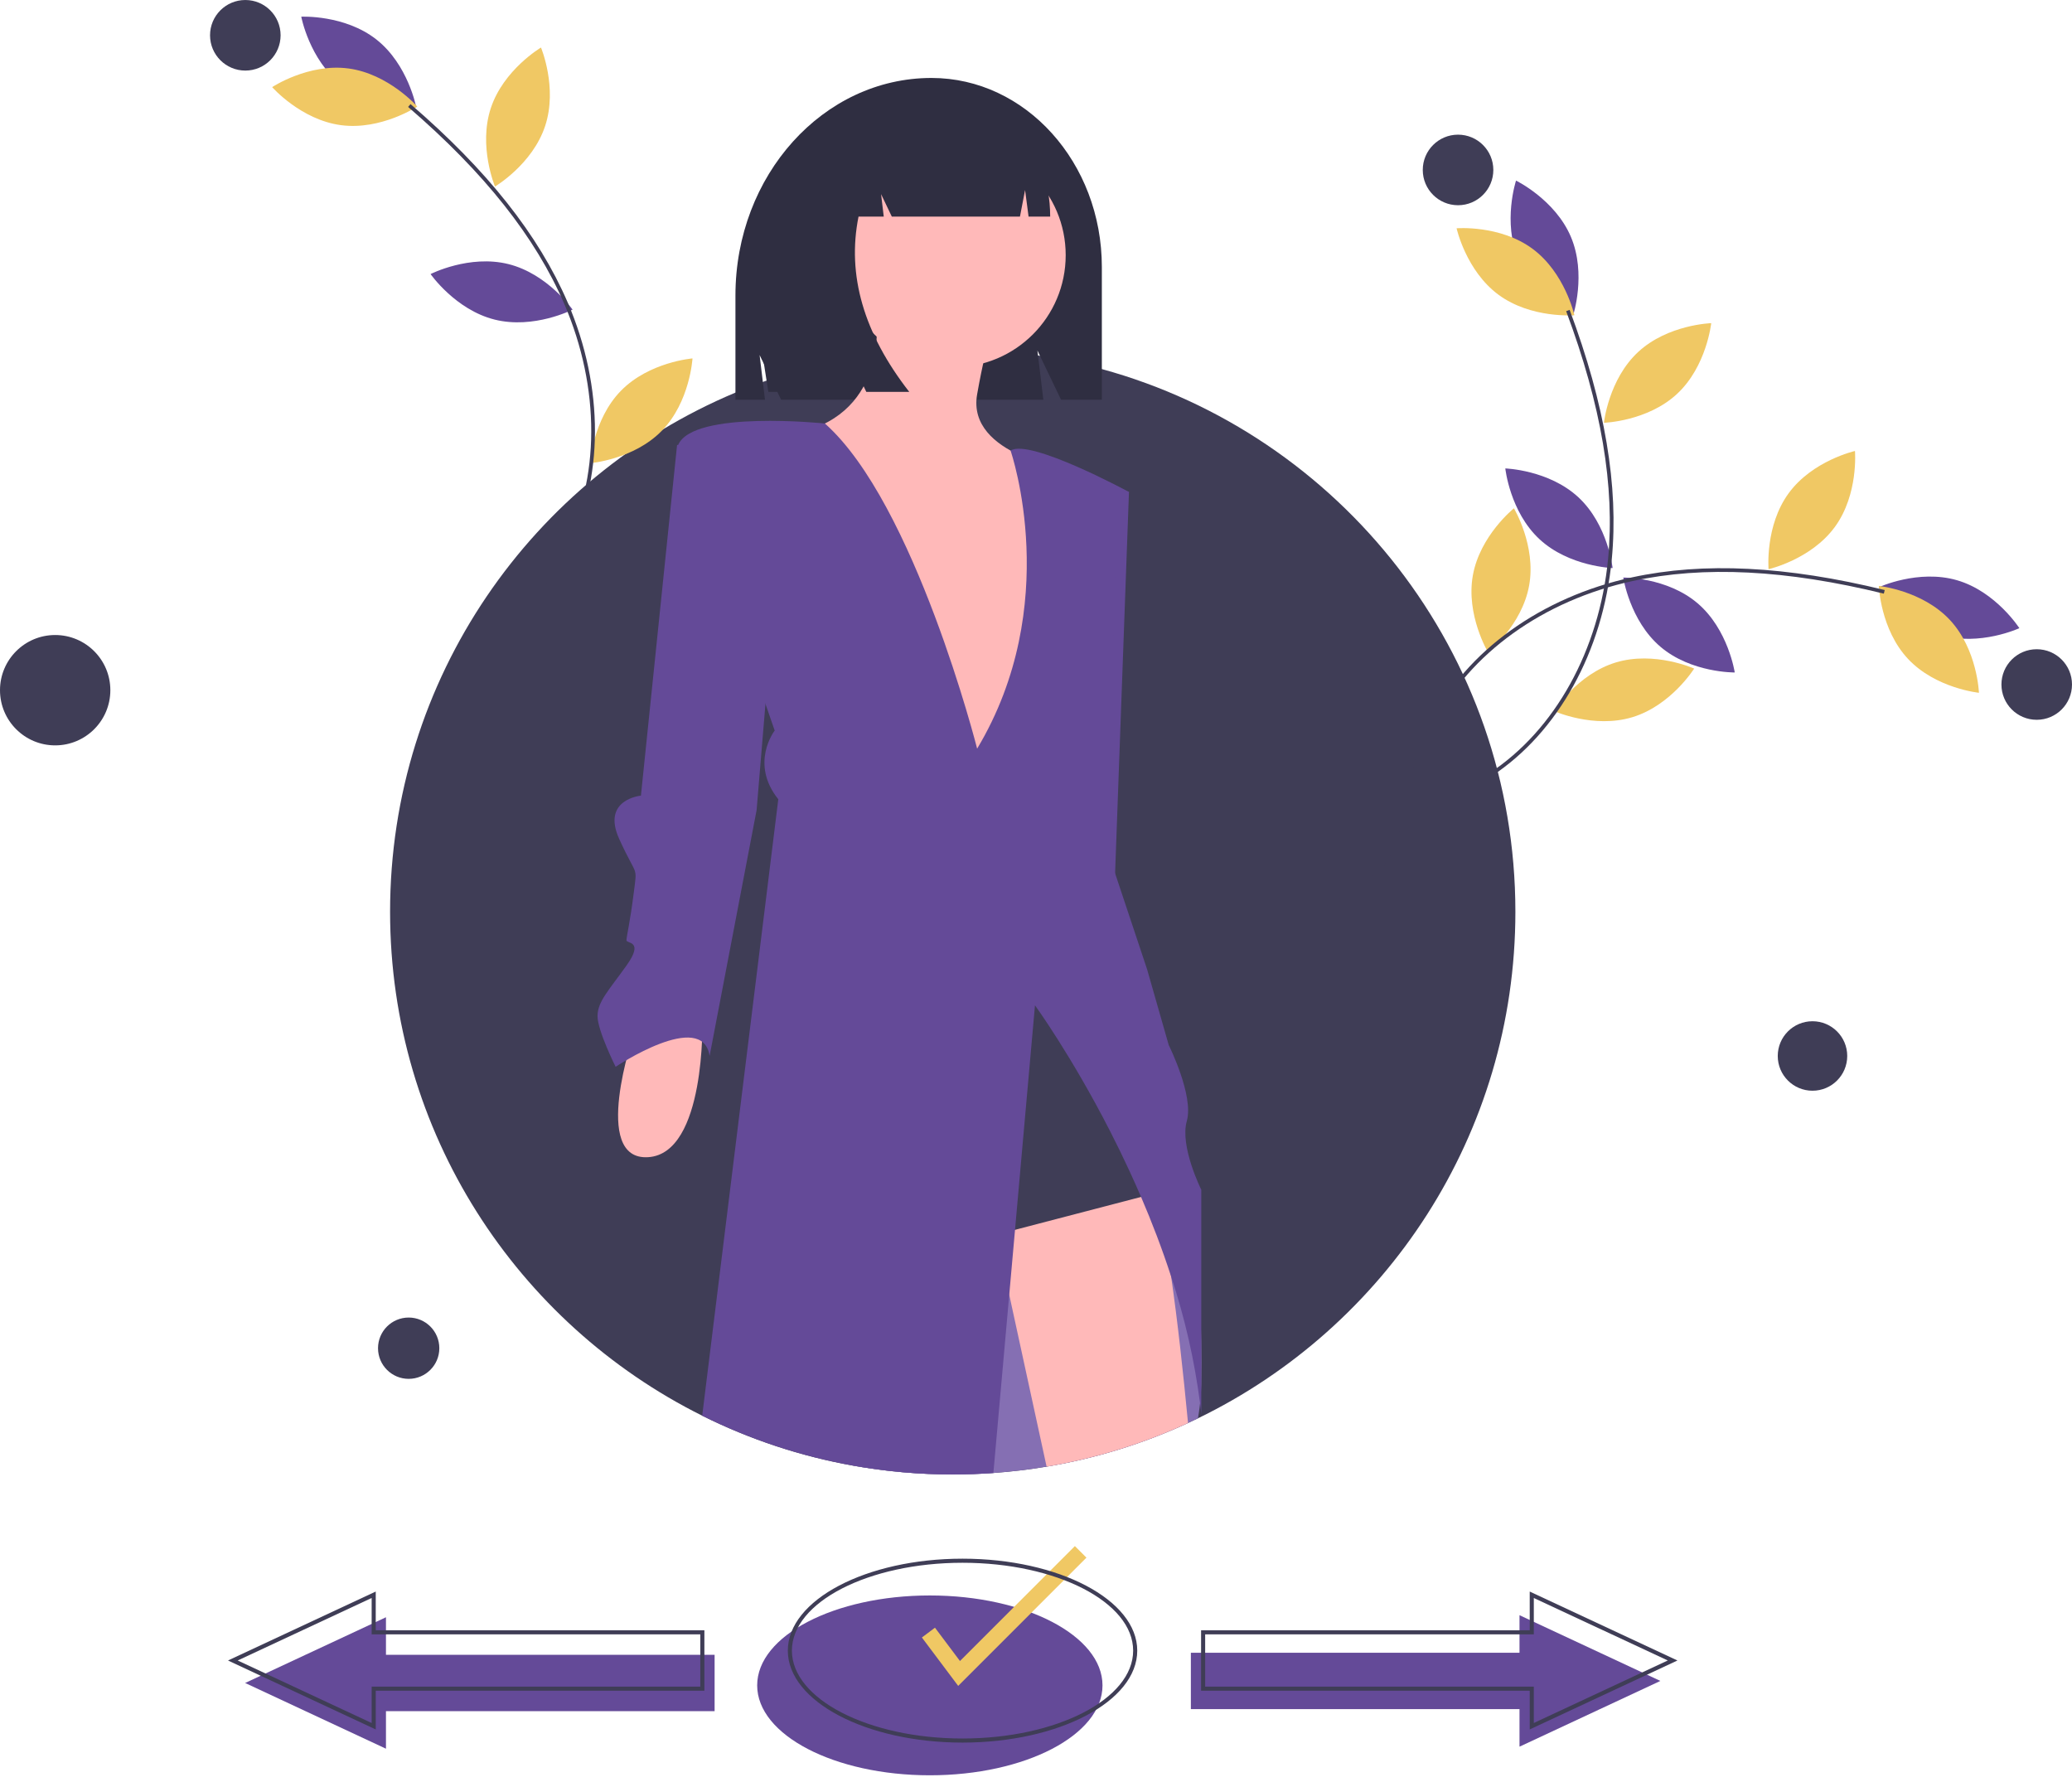 <svg width="250" height="215" viewBox="0 0 250 215" fill="none" xmlns="http://www.w3.org/2000/svg">
<g clip-path="url(#clip0)">
<path d="M182.841 110.005C182.841 136.893 167.209 160.13 144.537 171.124C144.143 171.316 143.745 171.504 143.343 171.686C137.914 174.192 132.176 175.963 126.279 176.951C124.171 177.305 122.03 177.561 119.858 177.718C118.238 177.834 116.603 177.892 114.953 177.892C110.935 177.895 106.925 177.541 102.969 176.837C96.63 175.709 90.486 173.677 84.724 170.806C62.402 159.688 47.066 136.635 47.066 110.005C47.066 81.805 64.259 57.621 88.737 47.367C89.824 46.909 90.925 46.481 92.042 46.083C92.192 46.027 92.342 45.975 92.492 45.921C92.676 45.856 92.86 45.794 93.043 45.731C96.006 44.721 99.035 43.919 102.108 43.329H102.111C102.272 43.3 102.433 43.269 102.595 43.239C103.567 43.06 104.548 42.902 105.536 42.764C105.884 42.717 106.231 42.67 106.581 42.63C107.123 42.561 107.667 42.502 108.214 42.446C110.43 42.229 112.676 42.119 114.953 42.117C116.318 42.117 117.673 42.157 119.018 42.236C119.977 42.294 120.93 42.37 121.877 42.464H121.879C123.01 42.581 124.132 42.723 125.244 42.892C125.322 42.903 125.401 42.917 125.477 42.928C127.995 43.319 130.488 43.853 132.945 44.528C161.706 52.412 182.841 78.74 182.841 110.005Z" fill="#3F3D56"/>
<path d="M61.357 31.866C66.089 33.051 69.086 37.358 69.086 37.358C69.086 37.358 64.412 39.744 59.681 38.559C54.949 37.374 51.952 33.066 51.952 33.066C51.952 33.066 56.626 30.68 61.357 31.866Z" fill="#644A98"/>
<path d="M41.15 10.189C44.98 13.209 50.222 12.947 50.222 12.947C50.222 12.947 49.252 7.79 45.421 4.77C41.59 1.751 36.349 2.013 36.349 2.013C36.349 2.013 37.319 7.17 41.15 10.189Z" fill="#644A98"/>
<path d="M42.048 8.261C46.883 8.907 50.345 12.85 50.345 12.85C50.345 12.85 45.969 15.746 41.134 15.1C36.3 14.454 32.837 10.511 32.837 10.511C32.837 10.511 37.213 7.615 42.048 8.261Z" fill="#F0C864"/>
<path d="M59.223 13.036C57.691 17.666 59.724 22.504 59.724 22.504C59.724 22.504 64.242 19.834 65.774 15.203C67.306 10.572 65.273 5.735 65.273 5.735C65.273 5.735 60.756 8.405 59.223 13.036Z" fill="#F0C864"/>
<path d="M74.914 47.152C71.506 50.642 71.212 55.881 71.212 55.881C71.212 55.881 76.443 55.462 79.851 51.973C83.259 48.483 83.553 43.244 83.553 43.244C83.553 43.244 78.323 43.662 74.914 47.152Z" fill="#F0C864"/>
<path d="M57.662 89.605L58.08 89.443C57.226 87.3 57.028 84.952 57.511 82.697C58.271 79.41 60.579 76.735 62.812 74.149C63.227 73.669 63.64 73.19 64.042 72.71C65.714 70.757 67.177 68.634 68.404 66.375C72.88 57.92 72.914 46.75 68.496 36.495C64.992 28.36 58.789 20.531 49.532 12.561L49.24 12.9C58.444 20.825 64.608 28.601 68.085 36.672C72.449 46.804 72.421 57.829 68.008 66.165C66.795 68.396 65.35 70.494 63.698 72.422C63.297 72.901 62.886 73.378 62.473 73.856C60.205 76.484 57.859 79.201 57.075 82.596C56.571 84.939 56.776 87.379 57.662 89.605Z" fill="#3F3D56"/>
<path d="M29.599 8.515C31.951 8.515 33.856 6.609 33.856 4.258C33.856 1.907 31.951 0.001 29.599 0.001C27.248 0.001 25.343 1.907 25.343 4.258C25.343 6.609 27.248 8.515 29.599 8.515Z" fill="#3F3D56"/>
<path d="M204.82 72.782C201.107 69.619 195.859 69.683 195.859 69.683C195.859 69.683 196.633 74.873 200.347 78.035C204.061 81.197 209.308 81.134 209.308 81.134C209.308 81.134 208.534 75.944 204.82 72.782Z" fill="#644A98"/>
<path d="M234.204 76.633C229.521 75.27 226.689 70.852 226.689 70.852C226.689 70.852 231.45 68.645 236.133 70.008C240.816 71.372 243.649 75.789 243.649 75.789C243.649 75.789 238.888 77.997 234.204 76.633Z" fill="#644A98"/>
<path d="M235.251 74.781C231.916 71.222 226.695 70.695 226.695 70.695C226.695 70.695 226.881 75.939 230.216 79.499C233.551 83.058 238.772 83.585 238.772 83.585C238.772 83.585 238.586 78.341 235.251 74.781Z" fill="#F0C864"/>
<path d="M221.386 63.578C218.507 67.515 213.389 68.672 213.389 68.672C213.389 68.672 212.937 63.444 215.816 59.506C218.694 55.568 223.813 54.411 223.813 54.411C223.813 54.411 224.265 59.64 221.386 63.578Z" fill="#F0C864"/>
<path d="M184.503 70.63C183.643 75.431 179.55 78.715 179.55 78.715C179.55 78.715 176.851 74.215 177.711 69.413C178.571 64.612 182.664 61.328 182.664 61.328C182.664 61.328 185.363 65.828 184.503 70.63Z" fill="#F0C864"/>
<path d="M159.975 109.338L159.865 108.903C162.105 108.354 164.131 107.151 165.685 105.447C167.919 102.919 168.755 99.486 169.562 96.166C169.712 95.549 169.862 94.935 170.019 94.329C170.637 91.833 171.515 89.409 172.64 87.097C176.921 78.542 185.992 72.024 196.905 69.661C205.563 67.786 215.539 68.286 227.403 71.189L227.297 71.624C215.5 68.738 205.59 68.239 197 70.099C186.218 72.433 177.262 78.863 173.041 87.298C171.93 89.582 171.062 91.976 170.453 94.441C170.296 95.046 170.147 95.658 169.998 96.272C169.177 99.644 168.329 103.132 166.021 105.744C164.407 107.514 162.302 108.766 159.975 109.338Z" fill="#3F3D56"/>
<path d="M245.743 86.844C248.094 86.844 250 84.938 250 82.587C250 80.236 248.094 78.33 245.743 78.33C243.392 78.33 241.486 80.236 241.486 82.587C241.486 84.938 243.392 86.844 245.743 86.844Z" fill="#3F3D56"/>
<path d="M190.445 59.999C194.02 63.318 194.571 68.536 194.571 68.536C194.571 68.536 189.325 68.374 185.751 65.056C182.176 61.737 181.625 56.518 181.625 56.518C181.625 56.518 186.87 56.68 190.445 59.999Z" fill="#644A98"/>
<path d="M183.185 31.267C185.086 35.759 189.805 38.056 189.805 38.056C189.805 38.056 191.44 33.069 189.539 28.577C187.637 24.085 182.919 21.789 182.919 21.789C182.919 21.789 181.283 26.775 183.185 31.267Z" fill="#644A98"/>
<path d="M184.902 30.011C188.827 32.907 189.96 38.03 189.96 38.03C189.96 38.03 184.73 38.459 180.805 35.563C176.88 32.667 175.747 27.543 175.747 27.543C175.747 27.543 180.977 27.114 184.902 30.011Z" fill="#F0C864"/>
<path d="M197.649 42.471C194.075 45.79 193.525 51.009 193.525 51.009C193.525 51.009 198.77 50.847 202.344 47.527C205.919 44.208 206.469 38.989 206.469 38.989C206.469 38.989 201.224 39.152 197.649 42.471Z" fill="#F0C864"/>
<path d="M194.958 79.926C190.29 81.341 187.507 85.79 187.507 85.79C187.507 85.79 192.292 87.945 196.96 86.529C201.628 85.114 204.411 80.665 204.411 80.665C204.411 80.665 199.625 78.511 194.958 79.926Z" fill="#F0C864"/>
<path d="M159.382 108.811L159.826 108.87C160.11 106.581 161.068 104.428 162.579 102.685C164.828 100.17 168.14 98.94 171.343 97.749C171.937 97.528 172.53 97.308 173.114 97.081C175.52 96.176 177.825 95.02 179.989 93.632C187.985 88.381 193.398 78.61 194.469 67.496C195.319 58.678 193.657 48.829 189.387 37.385L188.967 37.542C193.213 48.92 194.866 58.705 194.023 67.453C192.965 78.433 187.627 88.08 179.743 93.258C177.605 94.628 175.328 95.77 172.951 96.663C172.369 96.89 171.779 97.109 171.187 97.329C167.933 98.539 164.568 99.789 162.245 102.386C160.675 104.196 159.678 106.433 159.382 108.811Z" fill="#3F3D56"/>
<path d="M175.923 24.761C178.274 24.761 180.18 22.855 180.18 20.504C180.18 18.153 178.274 16.247 175.923 16.247C173.572 16.247 171.666 18.153 171.666 20.504C171.666 22.855 173.572 24.761 175.923 24.761Z" fill="#3F3D56"/>
<path d="M112.39 9.406H112.39C123.742 9.406 132.945 19.619 132.945 32.217V48.224H128.022L125.172 42.293L125.885 48.224H94.242L91.651 42.833L92.299 48.224H88.736V35.656C88.736 21.158 99.326 9.406 112.39 9.406Z" fill="#2F2E41"/>
<path d="M76.459 124.784C76.459 124.784 71.225 140.051 78.204 139.615C85.183 139.178 84.747 123.04 84.747 123.04L76.459 124.784Z" fill="#FFB9B9"/>
<path d="M86.492 53.686H81.693L77.332 95.996C77.332 95.996 72.534 96.432 74.715 101.23C76.895 106.028 76.895 104.284 76.459 107.773C76.023 111.262 75.587 113.007 75.587 113.443C75.587 113.88 77.768 113.443 75.587 116.497C73.406 119.55 72.097 120.859 72.097 122.603C72.097 124.348 74.278 128.71 74.278 128.71C74.278 128.71 84.747 121.731 85.619 127.401L91.29 97.741L93.034 76.804L86.492 53.686Z" fill="#644A98"/>
<path d="M132.727 59.356H136.217L134.472 107.337L125.748 89.017L132.727 59.356Z" fill="#644A98"/>
<path d="M144.941 166.99C144.927 167.772 144.879 168.546 144.795 169.313C144.753 169.723 144.7 170.131 144.636 170.537C144.605 170.734 144.573 170.929 144.537 171.124C144.143 171.316 143.745 171.504 143.343 171.686C137.915 174.192 132.176 175.963 126.279 176.951C124.171 177.305 122.031 177.561 119.858 177.718C118.238 177.834 116.603 177.892 114.954 177.892C110.936 177.895 106.925 177.541 102.969 176.837L99.577 141.795L114.373 139.519L123.378 138.132L133.953 136.506L137.939 135.892L139.27 135.688C139.27 135.688 144.549 140.588 144.941 161.87C144.97 163.481 144.97 165.188 144.941 166.99Z" fill="#856FB3"/>
<path d="M143.343 171.686C137.914 174.192 132.176 175.963 126.279 176.952L121.771 156.211L120.196 148.972L119.206 144.412C119.206 144.412 120.727 143.864 122.927 143.212C126.799 142.064 132.775 140.604 136.27 141.262C137.17 141.43 137.905 141.74 138.398 142.232C138.696 142.53 138.992 143.135 139.281 143.993C139.991 146.088 140.675 149.693 141.302 154.006C142.079 159.323 142.774 165.718 143.343 171.686Z" fill="#FFB9B9"/>
<path d="M115.061 44.308C122.529 44.308 128.583 38.254 128.583 30.786C128.583 23.319 122.529 17.265 115.061 17.265C107.594 17.265 101.54 23.319 101.54 30.786C101.54 38.254 107.594 44.308 115.061 44.308Z" fill="#FFB9B9"/>
<path d="M105.684 37.983C105.684 37.983 107.429 48.888 97.397 51.941C87.364 54.995 118.77 99.049 118.77 99.049C118.77 99.049 132.727 60.229 129.238 56.739C129.238 56.739 116.589 54.995 117.897 47.58C119.206 40.164 120.078 39.292 120.078 39.292L105.684 37.983Z" fill="#FFB9B9"/>
<path d="M110.918 151.391L141.015 143.54L124.876 103.411L110.918 151.391Z" fill="#3F3D56"/>
<path d="M144.941 143.541V170.584C144.896 170.16 144.849 169.737 144.795 169.314C144.121 164.112 142.951 158.986 141.302 154.006C140.216 150.657 138.977 147.437 137.677 144.412C137.213 143.337 136.744 142.287 136.27 141.262C135.502 139.6 134.724 138.009 133.954 136.506C129.255 127.315 124.877 121.295 124.877 121.295L123.378 138.132L122.928 143.211L122.469 148.378L121.772 156.211L119.858 177.718C118.239 177.834 116.604 177.892 114.954 177.892C110.936 177.895 106.925 177.542 102.969 176.837C96.631 175.709 90.487 173.678 84.725 170.806L93.906 96.432C90.418 92.069 93.472 88.144 93.472 88.144L92.358 84.927L81.693 54.122C81.72 53.972 81.764 53.827 81.823 53.687C83.62 49.435 99.528 51.095 99.528 51.095C110.383 60.718 117.898 90.326 117.898 90.326C128.276 73.027 122.041 54.682 121.933 54.368L121.931 54.366V54.364C124.221 52.86 136.216 59.356 136.216 59.356L134.036 72.877C135.782 82.473 129.674 90.761 129.674 90.761L134.545 105.371L138.399 116.932L141.016 126.092C141.016 126.092 144.069 132.199 143.196 135.253C142.324 138.307 144.941 143.541 144.941 143.541Z" fill="#644A98"/>
<path d="M103.713 14.744C105.776 12.087 108.82 10.404 112.219 10.404H112.622C120.403 10.404 126.711 17.445 126.711 26.13V26.13H124.103L123.682 22.925L123.065 26.13H107.602L106.307 23.419L106.63 26.13H103.588C102.169 33.18 104.209 40.229 109.707 47.279H104.525L101.934 41.856L102.582 47.279H92.704L90.761 34.806C90.761 25.466 96.188 17.545 103.713 14.744Z" fill="#2F2E41"/>
<path d="M200.332 202.805L183.338 194.875V199.407H143.686V206.204H183.338V210.736L200.332 202.805Z" fill="#644A98"/>
<path d="M184.571 208.658V203.985H144.918V196.695H184.571V192.022L202.394 200.34L184.571 208.658ZM145.411 203.492H185.064V207.883L201.229 200.34L185.064 192.797V197.188H145.411V203.492Z" fill="#3F3D56"/>
<path d="M29.575 203.052L46.569 195.122V199.653H86.222V206.451H46.569V210.983L29.575 203.052Z" fill="#644A98"/>
<path d="M45.336 208.658L27.512 200.34L45.336 192.022V196.695H84.989V203.985H45.336L45.336 208.658ZM28.678 200.34L44.843 207.883V203.492H84.496V197.188H44.843V192.797L28.678 200.34Z" fill="#3F3D56"/>
<path d="M112.191 214.19C123.697 214.19 133.024 209.333 133.024 203.342C133.024 197.351 123.697 192.494 112.191 192.494C100.685 192.494 91.358 197.351 91.358 203.342C91.358 209.333 100.685 214.19 112.191 214.19Z" fill="#644A98"/>
<path d="M115.612 203.405L111.232 197.565L112.81 196.381L115.826 200.402L129.691 186.537L131.086 187.932L115.612 203.405Z" fill="#F0C864"/>
<path d="M116.136 210.245C104.512 210.245 95.056 205.269 95.056 199.151C95.056 193.033 104.512 188.056 116.136 188.056C127.759 188.056 137.216 193.033 137.216 199.151C137.216 205.269 127.759 210.245 116.136 210.245ZM116.136 188.549C104.784 188.549 95.549 193.305 95.549 199.151C95.549 204.996 104.784 209.752 116.136 209.752C127.487 209.752 136.722 204.996 136.722 199.151C136.722 193.305 127.487 188.549 116.136 188.549Z" fill="#3F3D56"/>
<path d="M49.31 166.36C51.352 166.36 53.008 164.704 53.008 162.662C53.008 160.619 51.352 158.963 49.31 158.963C47.267 158.963 45.611 160.619 45.611 162.662C45.611 164.704 47.267 166.36 49.31 166.36Z" fill="#3F3D56"/>
<path d="M6.657 89.93C10.333 89.93 13.314 86.95 13.314 83.273C13.314 79.597 10.333 76.616 6.657 76.616C2.98 76.616 0 79.597 0 83.273C0 86.95 2.98 89.93 6.657 89.93Z" fill="#3F3D56"/>
<path d="M218.688 131.597C221.003 131.597 222.88 129.72 222.88 127.405C222.88 125.09 221.003 123.214 218.688 123.214C216.374 123.214 214.497 125.09 214.497 127.405C214.497 129.72 216.374 131.597 218.688 131.597Z" fill="#3F3D56"/>
</g>
<defs>
<clipPath id="clip0">
<rect width="250" height="214.19" fill="white"/>
</clipPath>
</defs>
</svg>
